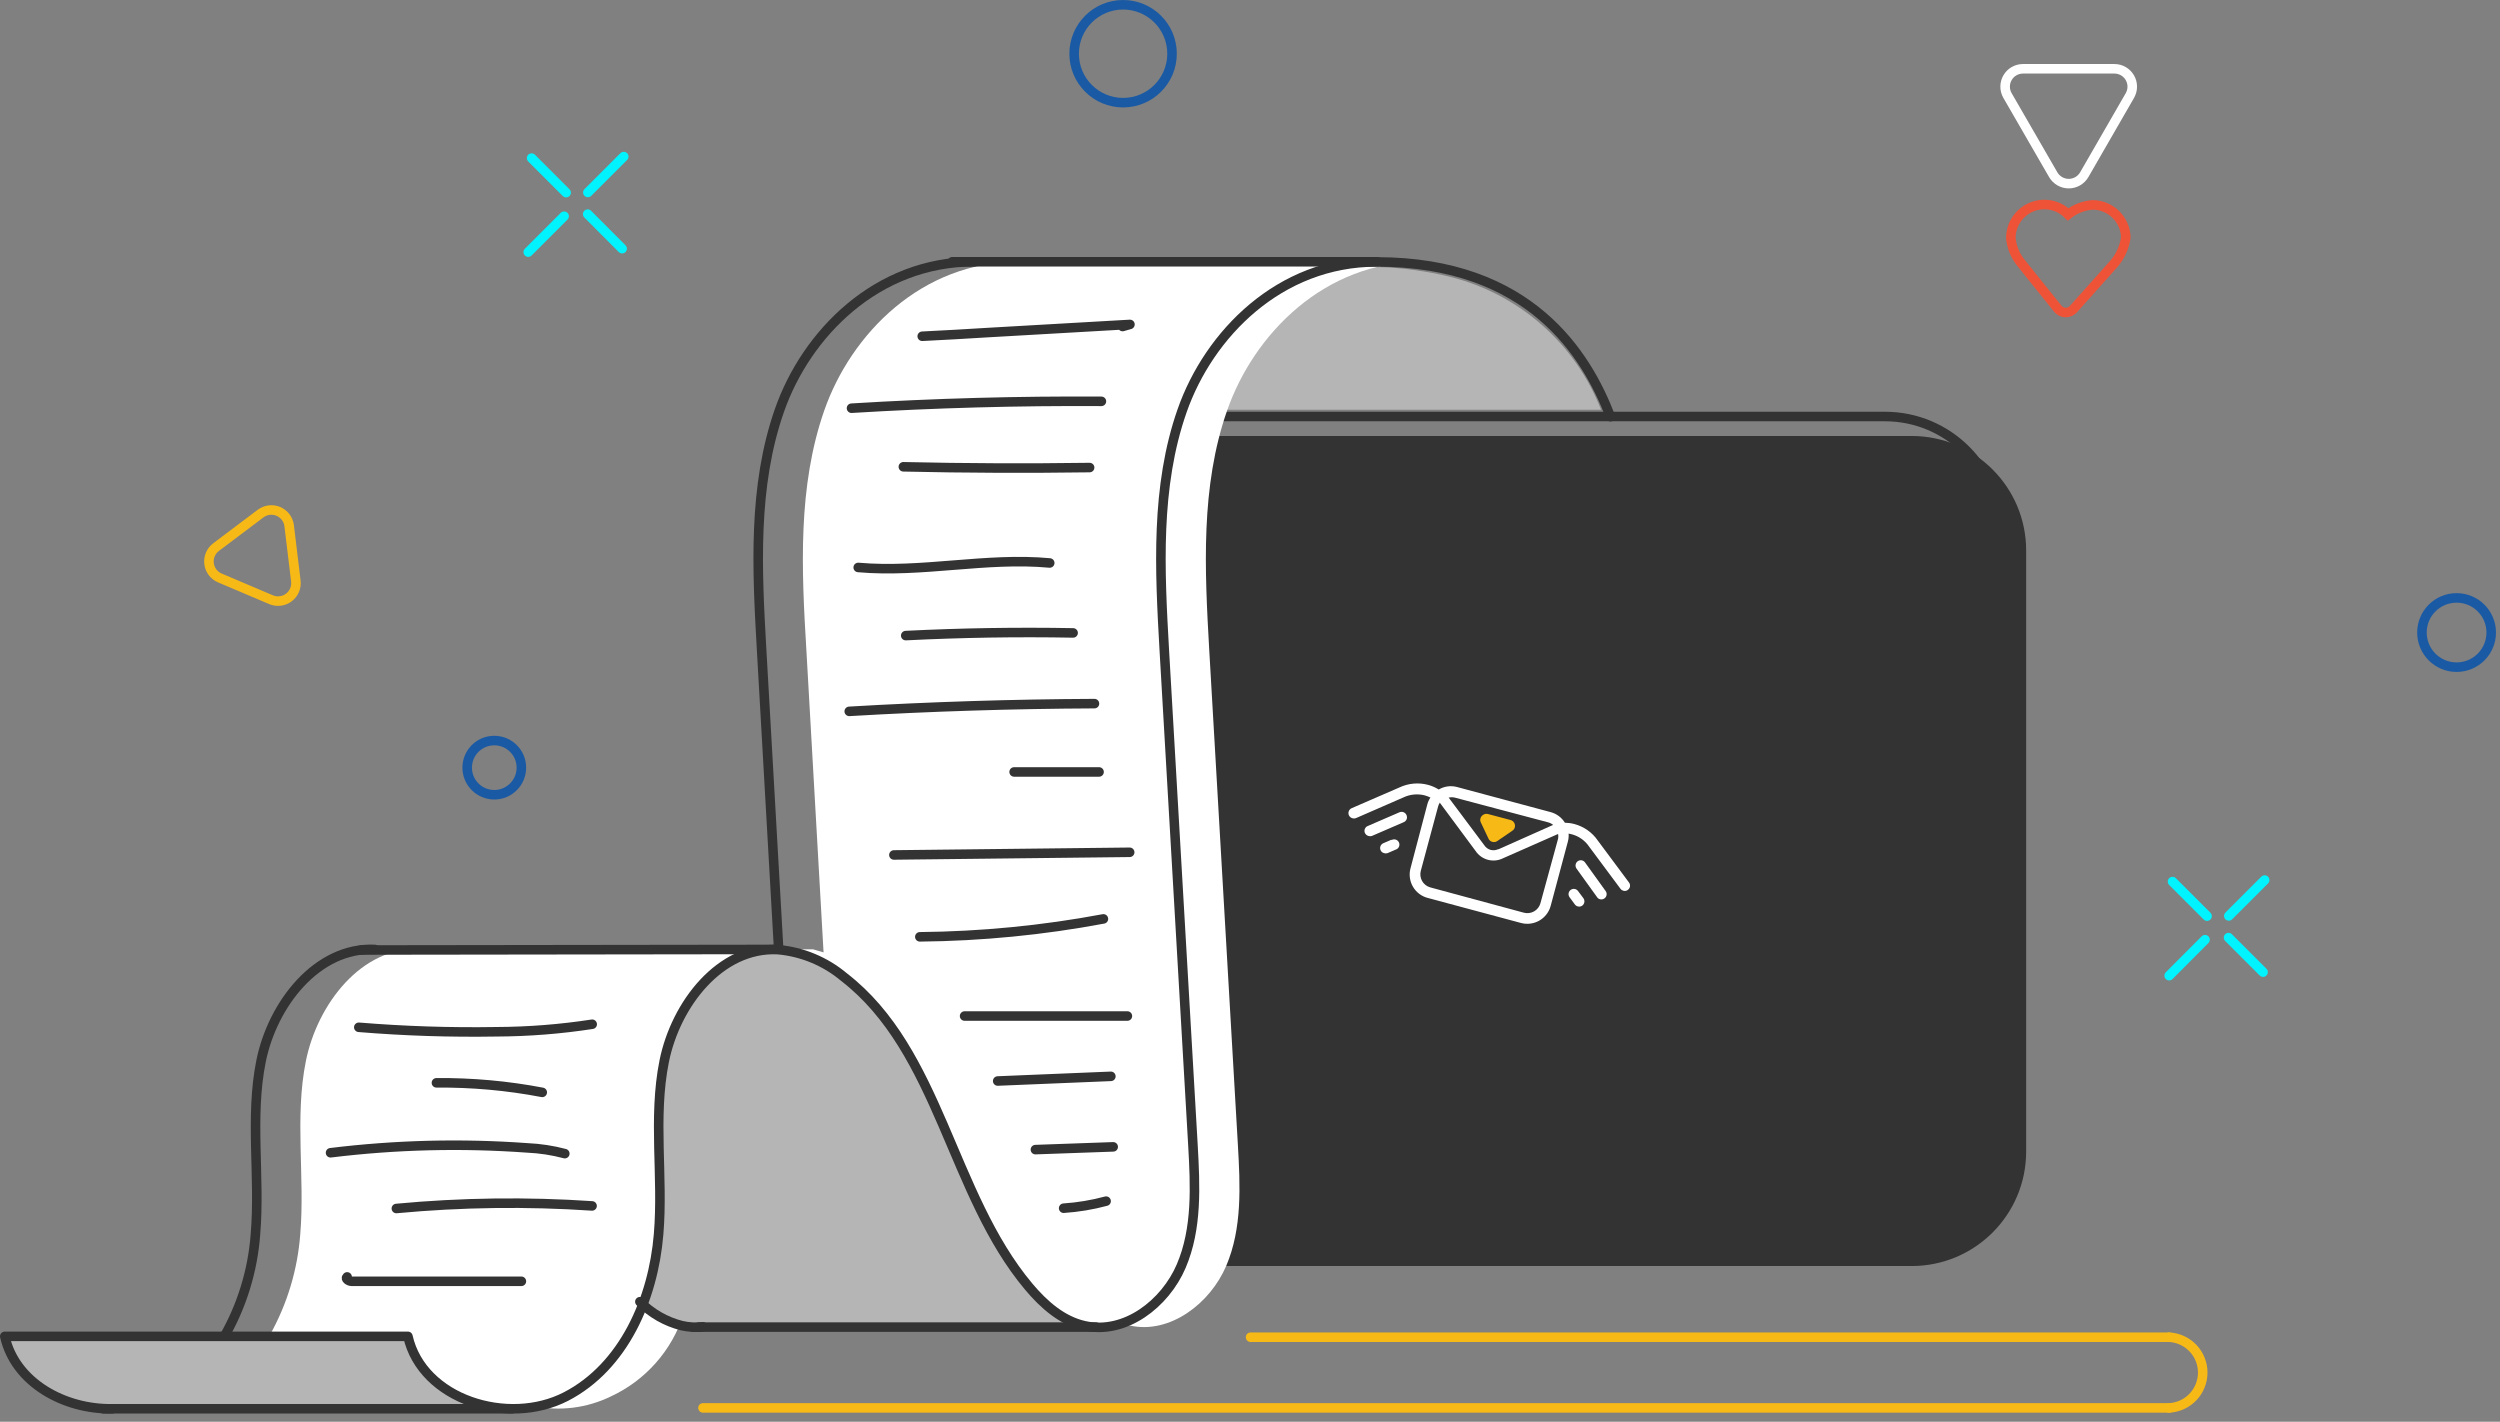 <svg width="262" height="149" viewBox="0 0 262 149" fill="none" xmlns="http://www.w3.org/2000/svg">
<rect x="0" y="0" width="262" height="149" fill="#808080" stroke="none"/>
<g clip-path="url(#clip0)">
<path d="M126.441 42.94H167.791C166.478 39.556 164.378 36.534 161.665 34.122C158.953 31.711 155.705 29.979 152.191 29.07C149.611 28.38 144.101 27.52 141.561 28.33C134.721 30.51 126.441 42.94 126.441 42.94Z" fill="#B5B5B5"/>
<path d="M197.54 43.65H109C102.373 43.65 97 49.023 97 55.65V118.64C97 125.267 102.373 130.64 109 130.64H197.54C204.167 130.64 209.54 125.267 209.54 118.64V55.65C209.54 49.023 204.167 43.65 197.54 43.65Z" stroke="#333333" stroke-linecap="round" stroke-linejoin="round"/>
<path d="M200.341 45.69H111.801C105.173 45.69 99.801 51.063 99.801 57.69V120.68C99.801 127.307 105.173 132.68 111.801 132.68H200.341C206.968 132.68 212.341 127.307 212.341 120.68V57.69C212.341 51.063 206.968 45.69 200.341 45.69Z" fill="#333333"/>
<path d="M86.309 99.81L84.509 68.14C83.999 59.69 83.589 51 86.389 43C89.189 35 96.559 27.42 106.779 27.42H148.999C138.779 27.42 131.409 35.01 128.609 43C125.809 50.99 126.249 59.68 126.729 68.13L129.729 119.97C129.979 124.26 130.189 128.72 128.509 132.66C126.829 136.6 122.619 139.84 118.429 138.92L116.149 139.07H77.289C76.908 139.059 76.53 139.009 76.159 138.92C74.493 138.502 72.971 137.638 71.759 136.42L71.629 137.75C71.021 139.632 70.03 141.367 68.719 142.847C67.407 144.327 65.804 145.52 64.009 146.35C61.489 147.576 58.632 147.928 55.889 147.35C55.889 147.35 53.149 147.56 53.049 147.6H16.839H15.339C10.679 147.29 6.209 144.55 5.199 140.04H26.879L28.289 139.9C30.107 136.651 31.192 133.043 31.469 129.33C31.969 123.33 30.859 117.13 32.059 111.18C33.259 105.23 37.909 99.18 43.959 99.49L45.959 99.55L85.209 99.49L86.309 99.81Z" fill="white"/>
<path d="M257.45 69.92C259.455 69.92 261.08 68.295 261.08 66.29C261.08 64.285 259.455 62.66 257.45 62.66C255.446 62.66 253.82 64.285 253.82 66.29C253.82 68.295 255.446 69.92 257.45 69.92Z" stroke="#1A5AA4" stroke-miterlimit="10"/>
<path d="M117.7 10.76C120.534 10.76 122.83 8.463 122.83 5.63C122.83 2.797 120.534 0.5 117.7 0.5C114.867 0.5 112.57 2.797 112.57 5.63C112.57 8.463 114.867 10.76 117.7 10.76Z" stroke="#1A5AA4" stroke-miterlimit="10"/>
<path d="M51.801 83.29C53.369 83.29 54.641 82.019 54.641 80.45C54.641 78.882 53.369 77.61 51.801 77.61C50.232 77.61 48.961 78.882 48.961 80.45C48.961 82.019 50.232 83.29 51.801 83.29Z" stroke="#1A5AA4" stroke-miterlimit="10"/>
<path d="M223.219 10L218.429 18.31C218.263 18.594 218.026 18.83 217.741 18.994C217.456 19.158 217.133 19.245 216.804 19.245C216.475 19.245 216.152 19.158 215.866 18.994C215.581 18.83 215.344 18.594 215.179 18.31L210.379 10C210.218 9.716 210.135 9.395 210.137 9.069C210.139 8.743 210.226 8.423 210.39 8.141C210.553 7.859 210.788 7.625 211.07 7.461C211.353 7.298 211.673 7.211 211.999 7.21H221.599C221.925 7.211 222.245 7.298 222.527 7.461C222.809 7.625 223.044 7.859 223.208 8.141C223.372 8.423 223.459 8.743 223.461 9.069C223.463 9.395 223.379 9.716 223.219 10V10Z" stroke="white" stroke-miterlimit="10"/>
<path d="M30.3 55.06L31 60.85C31.048 61.179 31.007 61.515 30.881 61.824C30.756 62.132 30.552 62.402 30.288 62.605C30.025 62.809 29.712 62.938 29.382 62.981C29.052 63.024 28.717 62.979 28.41 62.85L23.04 60.57C22.737 60.441 22.472 60.235 22.274 59.972C22.075 59.708 21.949 59.398 21.909 59.07C21.868 58.743 21.915 58.411 22.043 58.107C22.171 57.804 22.377 57.539 22.64 57.34L27.3 53.83C27.561 53.632 27.869 53.505 28.194 53.462C28.519 53.419 28.849 53.462 29.152 53.586C29.456 53.711 29.721 53.912 29.922 54.17C30.124 54.429 30.254 54.736 30.3 55.06V55.06Z" stroke="#F7B916" stroke-miterlimit="10"/>
<path d="M55.711 16.57L59.331 20.19" stroke="#00F3FF" stroke-linecap="round" stroke-linejoin="round"/>
<path d="M61.59 22.44L65.2 26.06" stroke="#00F3FF" stroke-linecap="round" stroke-linejoin="round"/>
<path d="M65.369 16.41L61.609 20.17" stroke="#00F3FF" stroke-linecap="round" stroke-linejoin="round"/>
<path d="M59.119 22.66L55.359 26.42" stroke="#00F3FF" stroke-linecap="round" stroke-linejoin="round"/>
<path d="M227.68 92.39L231.3 96.01" stroke="#00F3FF" stroke-linecap="round" stroke-linejoin="round"/>
<path d="M233.551 98.26L237.171 101.88" stroke="#00F3FF" stroke-linecap="round" stroke-linejoin="round"/>
<path d="M237.338 92.23L233.578 95.99" stroke="#00F3FF" stroke-linecap="round" stroke-linejoin="round"/>
<path d="M231.088 98.48L227.328 102.25" stroke="#00F3FF" stroke-linecap="round" stroke-linejoin="round"/>
<path d="M131.059 140.14H227.329" stroke="#F7B916" stroke-linecap="round" stroke-linejoin="round"/>
<path d="M227.332 147.55H73.672" stroke="#F7B916" stroke-linecap="round" stroke-linejoin="round"/>
<path d="M39.272 99.5C33.212 99.23 28.562 105.25 27.362 111.19C26.162 117.13 27.282 123.3 26.772 129.34C26.491 133.17 25.346 136.886 23.422 140.21" stroke="#333333" stroke-linecap="round" stroke-linejoin="round"/>
<path d="M102.078 27.43C91.868 27.43 84.489 35 81.689 43C78.888 51 79.338 59.68 79.819 68.13L81.629 99.91" stroke="#333333" stroke-linecap="round" stroke-linejoin="round"/>
<path d="M99.801 27.43H144.331" stroke="#333333" stroke-linecap="round" stroke-linejoin="round"/>
<path d="M37.852 99.56L81.522 99.5" stroke="#333333" stroke-linecap="round" stroke-linejoin="round"/>
<path d="M72.602 139.08H73.212" stroke="#333333" stroke-linecap="round" stroke-linejoin="round"/>
<path d="M113.612 138.93C111.222 138.42 109.282 136.69 107.712 134.82C99.532 125.08 98.402 110.14 88.342 102.37C86.382 100.729 83.967 99.728 81.422 99.5C75.362 99.23 70.712 105.25 69.512 111.19C68.312 117.13 69.432 123.3 68.922 129.34C68.735 131.73 68.23 134.084 67.422 136.34L69.242 138.1L72.502 139.1H114.752" fill="#B5B5B5"/>
<path d="M53.74 147.64C48.74 147.64 43.83 144.84 42.74 140.05H0.5C1.6 144.92 6.72 147.72 11.76 147.64H53.74Z" fill="#B5B5B5"/>
<path d="M73.669 139.05C72.93 139.135 72.183 139.094 71.459 138.93C69.79 138.51 68.269 137.642 67.059 136.42" stroke="#333333" stroke-linecap="round" stroke-linejoin="round"/>
<path d="M73.211 139.08H114.851" stroke="#333333" stroke-linecap="round" stroke-linejoin="round"/>
<path d="M10.809 147.64H53.649" stroke="#333333" stroke-linecap="round" stroke-linejoin="round"/>
<path d="M11.76 147.64C6.76 147.72 1.6 144.92 0.5 140.05H42.75C44.25 146.7 53.25 149.49 59.31 146.36C65.37 143.23 68.46 136.14 69.02 129.36C69.53 123.36 68.41 117.16 69.61 111.21C70.81 105.26 75.46 99.21 81.52 99.52C84.066 99.748 86.48 100.749 88.44 102.39C98.5 110.16 99.63 125.1 107.81 134.84C109.38 136.71 111.32 138.44 113.71 138.95C117.9 139.87 122.1 136.64 123.79 132.69C125.48 128.74 125.26 124.29 125.02 120L122.02 68.16C121.54 59.71 121.09 51.01 123.89 43.03C126.69 35.05 134.07 27.45 144.28 27.45C160.35 27.45 166.28 37.16 168.78 43.67" stroke="#333333" stroke-linecap="round" stroke-linejoin="round"/>
<path d="M37.602 107.66C42.388 108.053 47.192 108.21 52.012 108.13C55.377 108.117 58.736 107.853 62.062 107.34" stroke="#333333" stroke-linecap="round" stroke-linejoin="round"/>
<path d="M45.738 113.48C49.459 113.447 53.174 113.782 56.828 114.48" stroke="#333333" stroke-linecap="round" stroke-linejoin="round"/>
<path d="M34.641 120.81C41.484 119.97 48.394 119.799 55.271 120.3C56.595 120.359 57.909 120.56 59.191 120.9" stroke="#333333" stroke-linecap="round" stroke-linejoin="round"/>
<path d="M41.539 126.65C48.357 126.01 55.216 125.92 62.049 126.38" stroke="#333333" stroke-linecap="round" stroke-linejoin="round"/>
<path d="M36.381 133.82C36.141 133.99 36.551 134.28 36.851 134.28H54.641" stroke="#333333" stroke-linecap="round" stroke-linejoin="round"/>
<path d="M96.648 35.24C98.958 35.13 101.268 34.99 103.578 34.85L118.418 34L117.648 34.22" stroke="#333333" stroke-linecap="round" stroke-linejoin="round"/>
<path d="M89.238 42.78C97.958 42.247 106.688 42.007 115.428 42.06" stroke="#333333" stroke-linecap="round" stroke-linejoin="round"/>
<path d="M94.672 48.92C101.172 49.067 107.679 49.093 114.192 49" stroke="#333333" stroke-linecap="round" stroke-linejoin="round"/>
<path d="M89.941 59.47C96.621 60.06 103.341 58.38 110.011 59" stroke="#333333" stroke-linecap="round" stroke-linejoin="round"/>
<path d="M94.922 66.61C100.762 66.317 106.609 66.223 112.462 66.33" stroke="#333333" stroke-linecap="round" stroke-linejoin="round"/>
<path d="M89 74.55C97.56 74.05 106.127 73.78 114.7 73.74" stroke="#333333" stroke-linecap="round" stroke-linejoin="round"/>
<path d="M106.281 80.9H115.181" stroke="#333333" stroke-linecap="round" stroke-linejoin="round"/>
<path d="M93.68 89.6L118.39 89.32" stroke="#333333" stroke-linecap="round" stroke-linejoin="round"/>
<path d="M96.398 98.18C102.855 98.12 109.293 97.49 115.638 96.3" stroke="#333333" stroke-linecap="round" stroke-linejoin="round"/>
<path d="M101.09 106.48H118.15" stroke="#333333" stroke-linecap="round" stroke-linejoin="round"/>
<path d="M104.559 113.29L116.419 112.8" stroke="#333333" stroke-linecap="round" stroke-linejoin="round"/>
<path d="M108.512 120.48L116.662 120.19" stroke="#333333" stroke-linecap="round" stroke-linejoin="round"/>
<path d="M111.469 126.62C112.973 126.52 114.463 126.272 115.919 125.88" stroke="#333333" stroke-linecap="round" stroke-linejoin="round"/>
<path d="M155.151 86.11C155.116 85.999 155.116 85.881 155.151 85.77C155.172 85.691 155.209 85.617 155.258 85.552C155.308 85.487 155.37 85.433 155.44 85.392C155.511 85.351 155.589 85.325 155.67 85.314C155.75 85.303 155.833 85.309 155.911 85.33L158.281 85.96C158.441 86.004 158.577 86.11 158.66 86.254C158.742 86.399 158.764 86.57 158.721 86.73C158.697 86.821 158.649 86.904 158.581 86.97L158.481 87.07C158.131 87.32 156.931 88.13 156.931 88.13C156.856 88.186 156.77 88.223 156.678 88.241C156.586 88.258 156.492 88.254 156.401 88.23C156.307 88.207 156.219 88.162 156.146 88.097C156.072 88.032 156.016 87.951 155.981 87.86L155.181 86.17C155.132 86.034 155.132 85.886 155.181 85.75C155.202 85.671 155.239 85.597 155.288 85.532C155.338 85.468 155.4 85.413 155.47 85.372C155.541 85.331 155.619 85.305 155.7 85.294C155.78 85.284 155.863 85.289 155.941 85.31L158.311 85.94C158.471 85.984 158.607 86.09 158.69 86.234C158.772 86.379 158.794 86.55 158.751 86.71C158.711 86.847 158.627 86.966 158.511 87.05" fill="#F7B916"/>
<path d="M170.73 92.5L167.45 88.09C166.867 87.239 165.997 86.626 165 86.36C164.674 86.273 164.338 86.226 164 86.22C163.663 85.674 163.13 85.277 162.51 85.11L152.7 82.48C152.379 82.393 152.044 82.372 151.714 82.416C151.385 82.461 151.067 82.571 150.78 82.74C150.43 82.522 150.049 82.357 149.65 82.25C148.649 81.986 147.586 82.085 146.65 82.53L141.65 84.7C141.516 84.759 141.41 84.869 141.356 85.006C141.302 85.142 141.303 85.295 141.36 85.43C141.393 85.506 141.443 85.575 141.505 85.63C141.567 85.685 141.641 85.726 141.72 85.75C141.837 85.79 141.964 85.79 142.08 85.75L147.08 83.57C147.782 83.237 148.579 83.163 149.33 83.36C149.529 83.418 149.723 83.492 149.91 83.58C149.759 83.802 149.647 84.049 149.58 84.31L147.82 91C147.734 91.321 147.712 91.656 147.756 91.986C147.799 92.315 147.907 92.633 148.073 92.921C148.239 93.209 148.461 93.461 148.724 93.663C148.988 93.866 149.289 94.014 149.61 94.1L159.41 96.73C160.059 96.901 160.749 96.809 161.329 96.474C161.91 96.139 162.335 95.587 162.51 94.94L164.31 88.21C164.386 87.933 164.413 87.646 164.39 87.36L164.71 87.43C165.463 87.627 166.118 88.093 166.55 88.74L169.83 93.15C169.905 93.249 170.011 93.319 170.13 93.35C170.21 93.376 170.295 93.381 170.377 93.365C170.459 93.349 170.536 93.313 170.6 93.26C170.717 93.176 170.797 93.049 170.821 92.907C170.845 92.764 170.813 92.618 170.73 92.5ZM162.24 86.18C162.434 86.231 162.615 86.323 162.77 86.45L157.05 89H157C156.756 89.113 156.481 89.138 156.22 89.07C155.949 88.997 155.714 88.826 155.56 88.59L151.82 83.59C152.034 83.54 152.257 83.54 152.47 83.59L162.24 86.18ZM161.44 94.65C161.342 95.013 161.104 95.323 160.777 95.51C160.451 95.698 160.064 95.748 159.7 95.65L149.9 93C149.537 92.902 149.228 92.663 149.04 92.337C148.853 92.011 148.803 91.623 148.9 91.26L150.71 84.53C150.748 84.385 150.809 84.246 150.89 84.12L154.64 89.18C154.946 89.638 155.408 89.969 155.941 90.109C156.474 90.249 157.039 90.189 157.53 89.94L163.29 87.4C163.32 87.562 163.32 87.728 163.29 87.89L161.44 94.65Z" fill="white"/>
<path d="M146.68 85.12L143.33 86.57C143.196 86.627 143.09 86.735 143.036 86.87C142.982 87.005 142.983 87.156 143.04 87.29C143.075 87.367 143.126 87.435 143.19 87.49C143.254 87.545 143.329 87.586 143.41 87.61C143.526 87.649 143.653 87.649 143.77 87.61L147.12 86.16C147.253 86.103 147.359 85.995 147.413 85.86C147.468 85.725 147.466 85.574 147.41 85.44C147.383 85.371 147.343 85.308 147.292 85.254C147.241 85.2 147.179 85.157 147.111 85.127C147.044 85.098 146.97 85.082 146.896 85.08C146.822 85.079 146.748 85.093 146.68 85.12Z" fill="white"/>
<path d="M145.83 88L144.97 88.37C144.837 88.427 144.731 88.535 144.677 88.67C144.622 88.805 144.624 88.956 144.68 89.09C144.712 89.169 144.763 89.239 144.827 89.294C144.891 89.35 144.968 89.39 145.05 89.41C145.167 89.449 145.293 89.449 145.41 89.41L146.27 89.04C146.344 89.017 146.413 88.979 146.471 88.928C146.53 88.877 146.577 88.814 146.609 88.743C146.641 88.672 146.658 88.596 146.659 88.518C146.659 88.441 146.644 88.364 146.612 88.293C146.581 88.222 146.535 88.158 146.477 88.106C146.42 88.054 146.352 88.015 146.278 87.991C146.204 87.967 146.126 87.959 146.049 87.968C145.972 87.976 145.897 88.001 145.83 88.04V88Z" fill="white"/>
<path d="M166.11 90.38L168.27 93.38C168.313 93.438 168.343 93.505 168.361 93.575C168.378 93.645 168.381 93.718 168.37 93.79C168.359 93.862 168.333 93.93 168.296 93.992C168.258 94.054 168.208 94.107 168.15 94.15C168.084 94.2 168.007 94.234 167.925 94.25C167.844 94.266 167.76 94.262 167.68 94.24C167.556 94.211 167.449 94.136 167.38 94.03L165.22 91.03C165.136 90.911 165.101 90.764 165.124 90.621C165.146 90.477 165.224 90.348 165.34 90.26C165.398 90.217 165.464 90.186 165.535 90.169C165.605 90.152 165.678 90.149 165.75 90.16C165.821 90.171 165.89 90.196 165.952 90.234C166.013 90.272 166.067 90.322 166.11 90.38Z" fill="white"/>
<path d="M165.379 93.38L165.939 94.13C166.026 94.249 166.062 94.399 166.04 94.545C166.017 94.691 165.938 94.822 165.819 94.91C165.752 94.959 165.675 94.992 165.593 95.006C165.512 95.02 165.428 95.014 165.349 94.99C165.228 94.961 165.122 94.89 165.049 94.79L164.489 94.03C164.403 93.912 164.367 93.764 164.389 93.62C164.412 93.476 164.491 93.346 164.609 93.26C164.727 93.174 164.874 93.138 165.019 93.16C165.163 93.183 165.293 93.262 165.379 93.38Z" fill="white"/>
<path d="M227.328 147.55C228.277 147.501 229.172 147.089 229.826 146.399C230.481 145.71 230.846 144.796 230.846 143.845C230.846 142.894 230.481 141.98 229.826 141.291C229.172 140.601 228.277 140.189 227.328 140.14" stroke="#F7B916" stroke-linecap="round" stroke-linejoin="round"/>
<path d="M219.338 21.47C218.39 21.532 217.483 21.881 216.738 22.47C216.249 21.977 215.624 21.641 214.942 21.503C214.261 21.366 213.555 21.434 212.912 21.698C212.27 21.963 211.72 22.412 211.333 22.989C210.946 23.566 210.739 24.245 210.738 24.94C210.821 25.862 211.168 26.74 211.738 27.47L215.668 32.37C215.77 32.49 215.896 32.586 216.038 32.653C216.181 32.719 216.336 32.753 216.493 32.753C216.65 32.753 216.806 32.719 216.948 32.653C217.091 32.586 217.217 32.49 217.318 32.37L221.318 27.89C222.111 27.069 222.626 26.02 222.788 24.89C222.765 23.985 222.393 23.124 221.751 22.487C221.108 21.849 220.243 21.485 219.338 21.47V21.47Z" stroke="#EF5337" stroke-miterlimit="10"/>
</g>
<defs>
<clipPath id="clip0">
<rect width="261.58" height="148.14" fill="white"/>
</clipPath>
</defs>
</svg>
